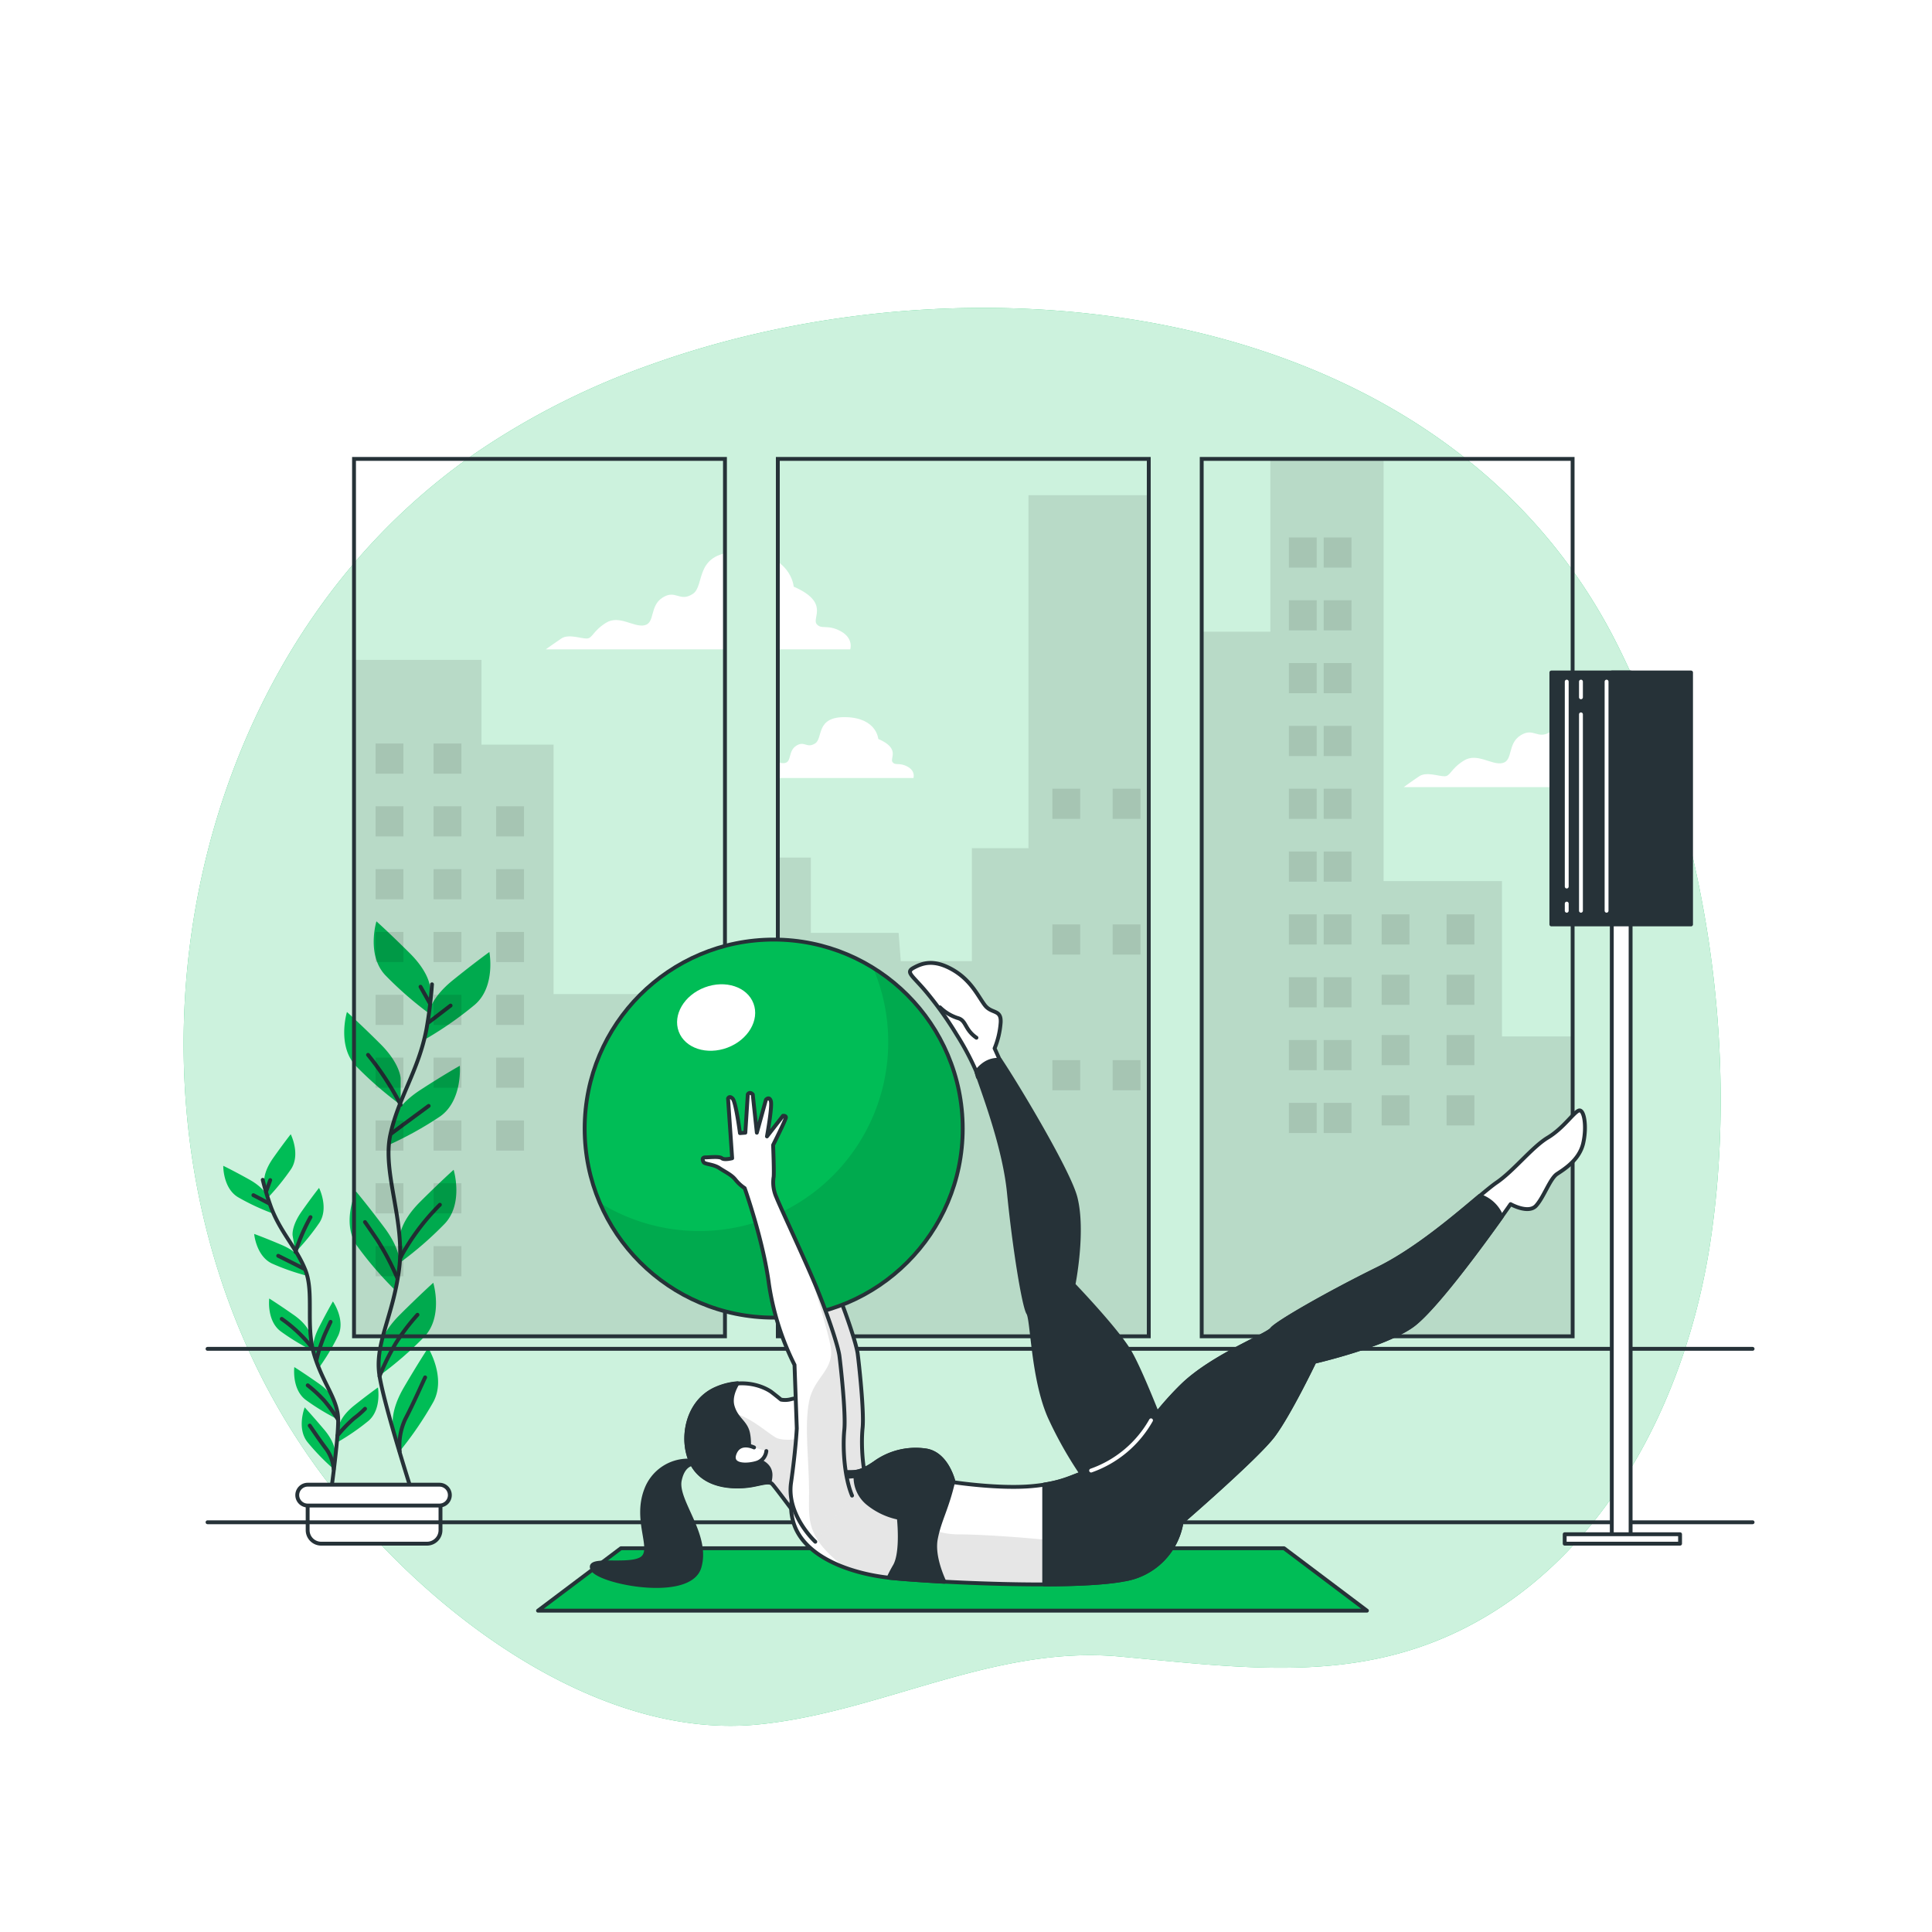 <svg class="animated" id="freepik_stories-pilates" xmlns="http://www.w3.org/2000/svg" xmlns:xlink="http://www.w3.org/1999/xlink" viewBox="0 0 500 500" version="1.1" xmlns:svgjs="http://svgjs.com/svgjs"><style>svg#freepik_stories-pilates:not(.animated) .animable {opacity: 0;}svg#freepik_stories-pilates.animated #freepik--background-simple--inject-3 {animation: 1s 1 forwards cubic-bezier(.36,-0.01,.5,1.38) slideUp;animation-delay: 0s;}svg#freepik_stories-pilates.animated #freepik--Plants--inject-3 {animation: 1s 1 forwards cubic-bezier(.36,-0.01,.5,1.38) slideLeft;animation-delay: 0s;}svg#freepik_stories-pilates.animated #freepik--Window--inject-3 {animation: 1s 1 forwards cubic-bezier(.36,-0.01,.5,1.38) slideUp;animation-delay: 0s;}svg#freepik_stories-pilates.animated #freepik--Lamp--inject-3 {animation: 1s 1 forwards cubic-bezier(.36,-0.01,.5,1.38) fadeIn;animation-delay: 0s;}svg#freepik_stories-pilates.animated #freepik--Character--inject-3 {animation: 1s 1 forwards cubic-bezier(.36,-0.01,.5,1.38) zoomOut;animation-delay: 0s;}            @keyframes slideUp {                0% {                    opacity: 0;                    transform: translateY(30px);                }                100% {                    opacity: 1;                    transform: inherit;                }            }                    @keyframes slideLeft {                0% {                    opacity: 0;                    transform: translateX(-30px);                }                100% {                    opacity: 1;                    transform: translateX(0);                }            }                    @keyframes fadeIn {                0% {                    opacity: 0;                }                100% {                    opacity: 1;                }            }                    @keyframes zoomOut {                0% {                    opacity: 0;                    transform: scale(1.5);                }                100% {                    opacity: 1;                    transform: scale(1);                }            }        </style><g id="freepik--background-simple--inject-3" class="animable" style="transform-origin: 246.415px 263.16px;"><path d="M168,94.51a195,195,0,0,0-45.08,22.85,164.92,164.92,0,0,0-33.68,31.27c-49.27,60.55-57.13,155.88-11.56,225,25.14,38.1,73.3,77.05,118.41,72.67,31.9-3.1,60.9-20.6,93.69-17.59,33.78,3.09,64.51,7.76,95.1-10.57,32.77-19.62,52.33-58.37,58-98.4C450,270,441.31,212.48,418.69,167.1,374.24,77.94,253.7,63.58,168,94.51Z" style="fill: rgb(0, 189, 86); transform-origin: 246.415px 263.16px;" id="elv31oguxl0tc" class="animable"></path><g id="elybdydiipraa"><path d="M168,94.51a195,195,0,0,0-45.08,22.85,164.92,164.92,0,0,0-33.68,31.27c-49.27,60.55-57.13,155.88-11.56,225,25.14,38.1,73.3,77.05,118.41,72.67,31.9-3.1,60.9-20.6,93.69-17.59,33.78,3.09,64.51,7.76,95.1-10.57,32.77-19.62,52.33-58.37,58-98.4C450,270,441.31,212.48,418.69,167.1,374.24,77.94,253.7,63.58,168,94.51Z" style="fill: rgb(255, 255, 255); opacity: 0.8; transform-origin: 246.415px 263.16px;" class="animable"></path></g></g><g id="freepik--Plants--inject-3" class="animable" style="transform-origin: 92.341px 318.97px;"><path d="M111.32,255.7s0-3.76-5.26-9-8.64-8.26-8.64-8.26-2.63,8.64,2.26,13.9a92.06,92.06,0,0,0,11.64,10.14Z" style="fill: rgb(0, 189, 86); transform-origin: 104.017px 250.46px;" id="elzf04h1m4dms" class="animable"></path><path d="M103.69,279.16s0-3.76-5.26-9-8.64-8.26-8.64-8.26-2.63,8.64,2.25,13.9a92.56,92.56,0,0,0,11.65,10.14Z" style="fill: rgb(0, 189, 86); transform-origin: 96.386px 273.92px;" id="elvt1n4qjz85q" class="animable"></path><path d="M111,262.1s.4-3.74,6.18-8.41,9.47-7.31,9.47-7.31,1.7,8.87-3.71,13.59a92.4,92.4,0,0,1-12.65,8.85Z" style="fill: rgb(0, 189, 86); transform-origin: 118.597px 257.6px;" id="elxvokmkak5u" class="animable"></path><path d="M101.77,289.81s.79-3.68,7-7.72S119,275.82,119,275.82s.76,9-5.11,13.12a92.5,92.5,0,0,1-13.52,7.48Z" style="fill: rgb(0, 189, 86); transform-origin: 109.701px 286.12px;" id="el0cnf3rqp0vjd" class="animable"></path><path d="M103.5,320s0-3.76,5.26-9,8.64-8.26,8.64-8.26,2.63,8.64-2.25,13.9a91.8,91.8,0,0,1-11.65,10.14Z" style="fill: rgb(0, 189, 86); transform-origin: 110.804px 314.76px;" id="eljith82lp4a" class="animable"></path><path d="M103.42,327.39s.53-3.72-3.93-9.67-7.38-9.41-7.38-9.41-3.83,8.18.26,14.08a92.8,92.8,0,0,0,10.09,11.7Z" style="fill: rgb(0, 189, 86); transform-origin: 96.961px 321.2px;" id="elqmpc7g0z91" class="animable"></path><path d="M98.23,349.25s0-3.76,5.26-9,8.64-8.27,8.64-8.27,2.63,8.65-2.25,13.91A92.56,92.56,0,0,1,98.23,356Z" style="fill: rgb(0, 189, 86); transform-origin: 105.534px 343.99px;" id="elpqa42ln7uaf" class="animable"></path><path d="M101.74,369.06s-.95-3.63,2.81-10.05,6.26-10.19,6.26-10.19,4.74,7.69,1.34,14a91.61,91.61,0,0,1-8.7,12.76Z" style="fill: rgb(0, 189, 86); transform-origin: 107.505px 362.2px;" id="elmu5lp8b3bx8" class="animable"></path><path d="M111.8,254.74a109.26,109.26,0,0,1-1.44,11.66c-2.08,10.74-7.28,17.67-9.36,27.38s3.89,22.2,2.29,34.66-6.45,19.39-5.06,27.71S106.89,387,106.89,387" style="fill: none; stroke: rgb(38, 50, 56); stroke-linecap: round; stroke-linejoin: round; transform-origin: 104.891px 320.87px;" id="elyjg4cwxum7" class="animable"></path><line x1="110.94" y1="264.59" x2="116.61" y2="260.24" style="fill: none; stroke: rgb(38, 50, 56); stroke-linecap: round; stroke-linejoin: round; transform-origin: 113.775px 262.415px;" id="ela3dcynhh2s" class="animable"></line><line x1="111.2" y1="259.58" x2="108.83" y2="255.37" style="fill: none; stroke: rgb(38, 50, 56); stroke-linecap: round; stroke-linejoin: round; transform-origin: 110.015px 257.475px;" id="elt6m2lxqz68r" class="animable"></line><path d="M101.32,293.33s4.74-3.56,9.62-7.12" style="fill: none; stroke: rgb(38, 50, 56); stroke-linecap: round; stroke-linejoin: round; transform-origin: 106.13px 289.77px;" id="elkrv3lg2a5s" class="animable"></path><path d="M103.69,285.92A75.22,75.22,0,0,0,95.25,273" style="fill: none; stroke: rgb(38, 50, 56); stroke-linecap: round; stroke-linejoin: round; transform-origin: 99.47px 279.46px;" id="el7j1thgcksza" class="animable"></path><path d="M103.69,325.36a58.56,58.56,0,0,1,10.15-13.57" style="fill: none; stroke: rgb(38, 50, 56); stroke-linecap: round; stroke-linejoin: round; transform-origin: 108.765px 318.575px;" id="elhmc9t01cu3g" class="animable"></path><path d="M102.77,330.64a67.35,67.35,0,0,0-5.14-9.76c-2.77-4.09-3.17-4.61-3.17-4.61" style="fill: none; stroke: rgb(38, 50, 56); stroke-linecap: round; stroke-linejoin: round; transform-origin: 98.615px 323.455px;" id="ela1avxrwfwj9" class="animable"></path><path d="M98.23,356.15a63.05,63.05,0,0,1,4.27-8.64,56.11,56.11,0,0,1,5.54-7.25" style="fill: none; stroke: rgb(38, 50, 56); stroke-linecap: round; stroke-linejoin: round; transform-origin: 103.135px 348.205px;" id="el2i394dztjau" class="animable"></path><path d="M103.45,375.6a16.11,16.11,0,0,1,1.43-8.32c2-3.82,4.21-8.83,5.14-10.81" style="fill: none; stroke: rgb(38, 50, 56); stroke-linecap: round; stroke-linejoin: round; transform-origin: 106.699px 366.035px;" id="el0c0kfhba7c3m" class="animable"></path><path d="M68.4,305.89s-.41-2.36,2.32-6.23,4.52-6.12,4.52-6.12,2.59,5.14.1,9a59.4,59.4,0,0,1-6.21,7.63Z" style="fill: rgb(0, 189, 86); transform-origin: 72.4px 301.855px;" id="elg3njz1uovz" class="animable"></path><path d="M75.73,319.77s-.4-2.35,2.32-6.22,4.52-6.12,4.52-6.12,2.59,5.13.1,9a58.37,58.37,0,0,1-6.2,7.62Z" style="fill: rgb(0, 189, 86); transform-origin: 79.73px 315.74px;" id="elv0zvohyk0km" class="animable"></path><path d="M69.3,309.87s-.65-2.3-4.79-4.61-6.73-3.55-6.73-3.55-.1,5.75,3.8,8.11a58.81,58.81,0,0,0,8.9,4.18Z" style="fill: rgb(0, 189, 86); transform-origin: 64.13px 307.855px;" id="elgvtn8nwafng" class="animable"></path><path d="M78.09,326.24s-.89-2.22-5.24-4.07-7.07-2.83-7.07-2.83.5,5.73,4.63,7.67a58.36,58.36,0,0,0,9.29,3.22Z" style="fill: rgb(0, 189, 86); transform-origin: 72.74px 324.785px;" id="elhqnkb63ufxl" class="animable"></path><path d="M80.29,345.37S79.88,343,76,340.29s-6.32-4.24-6.32-4.24-.71,5.7,2.92,8.47A58.53,58.53,0,0,0,81,349.61Z" style="fill: rgb(0, 189, 86); transform-origin: 75.312px 342.83px;" id="elkormd3pxdj" class="animable"></path><path d="M81.14,350s-.74-2.28,1.41-6.49,3.61-6.7,3.61-6.7,3.29,4.71,1.37,8.85a59,59,0,0,1-5.06,8.43Z" style="fill: rgb(0, 189, 86); transform-origin: 84.574px 345.45px;" id="elnhwuco4z03" class="animable"></path><path d="M87.74,369s.28-2.37,4-5.32,6.07-4.6,6.07-4.6,1,5.66-2.44,8.63a59,59,0,0,1-8.1,5.57Z" style="fill: rgb(0, 189, 86); transform-origin: 92.608px 366.18px;" id="el8edvm8n8p3e" class="animable"></path><path d="M86.77,363.13s-.41-2.36-4.28-5.08-6.32-4.25-6.32-4.25-.71,5.71,2.93,8.47a58.65,58.65,0,0,0,8.4,5.1Z" style="fill: rgb(0, 189, 86); transform-origin: 81.807px 360.585px;" id="elw7pxhojsvz" class="animable"></path><path d="M86.71,375.94s.21-2.39-2.85-6-5-5.71-5-5.71-2.13,5.34.68,8.94a58.72,58.72,0,0,0,6.84,7.05Z" style="fill: rgb(0, 189, 86); transform-origin: 82.4px 372.225px;" id="elg9aevaisav" class="animable"></path><path d="M68,305.34a67.43,67.43,0,0,0,2.17,7.16c2.47,6.51,6.48,10.29,8.84,16.15s0,14.34,2.32,22,6.15,11.46,6.19,16.83-2.09,20.28-2.09,20.28" style="fill: none; stroke: rgb(38, 50, 56); stroke-linecap: round; stroke-linejoin: round; transform-origin: 77.76px 346.55px;" id="el81bpg9xcwp" class="animable"></path><line x1="69.61" y1="311.43" x2="65.58" y2="309.31" style="fill: none; stroke: rgb(38, 50, 56); stroke-linecap: round; stroke-linejoin: round; transform-origin: 67.595px 310.37px;" id="elj3uy83250j" class="animable"></line><line x1="68.9" y1="308.31" x2="69.93" y2="305.41" style="fill: none; stroke: rgb(38, 50, 56); stroke-linecap: round; stroke-linejoin: round; transform-origin: 69.415px 306.86px;" id="el4xk1go2u4n6" class="animable"></line><path d="M78.76,328.4S75.4,326.68,72,325" style="fill: none; stroke: rgb(38, 50, 56); stroke-linecap: round; stroke-linejoin: round; transform-origin: 75.38px 326.7px;" id="elnyyvu5t8gql" class="animable"></path><path d="M76.47,324a48.3,48.3,0,0,1,3.89-9" style="fill: none; stroke: rgb(38, 50, 56); stroke-linecap: round; stroke-linejoin: round; transform-origin: 78.415px 319.5px;" id="el6lxfinbjhl4" class="animable"></path><path d="M80.75,348.75a37.33,37.33,0,0,0-7.84-7.42" style="fill: none; stroke: rgb(38, 50, 56); stroke-linecap: round; stroke-linejoin: round; transform-origin: 76.83px 345.04px;" id="ele694tsiszcg" class="animable"></path><path d="M81.9,352a42.15,42.15,0,0,1,2.16-6.67c1.3-2.87,1.49-3.24,1.49-3.24" style="fill: none; stroke: rgb(38, 50, 56); stroke-linecap: round; stroke-linejoin: round; transform-origin: 83.725px 347.045px;" id="elann2dok6i0s" class="animable"></path><path d="M87.33,371.53a35.67,35.67,0,0,1,4.33-4.5,22.93,22.93,0,0,0,2.81-2.44" style="fill: none; stroke: rgb(38, 50, 56); stroke-linecap: round; stroke-linejoin: round; transform-origin: 90.9px 368.06px;" id="els1jo9iljaik" class="animable"></path><path d="M87.52,367.46a40.51,40.51,0,0,0-3.62-5,35.43,35.43,0,0,0-4.26-3.94" style="fill: none; stroke: rgb(38, 50, 56); stroke-linecap: round; stroke-linejoin: round; transform-origin: 83.58px 362.99px;" id="eli68d4cb9guj" class="animable"></path><path d="M86.35,380.22a10.26,10.26,0,0,0-1.79-5.06c-1.66-2.18-3.61-5.08-4.4-6.22" style="fill: none; stroke: rgb(38, 50, 56); stroke-linecap: round; stroke-linejoin: round; transform-origin: 83.255px 374.58px;" id="elv48nt40nqtk" class="animable"></path><path d="M79.62,385.14H114a0,0,0,0,1,0,0V396a3.5,3.5,0,0,1-3.5,3.5H83.12a3.5,3.5,0,0,1-3.5-3.5V385.14A0,0,0,0,1,79.62,385.14Z" style="fill: rgb(255, 255, 255); stroke: rgb(38, 50, 56); stroke-linecap: round; stroke-linejoin: round; transform-origin: 96.81px 392.32px;" id="elwt4i84mpc9" class="animable"></path><path d="M113.73,389.63H79.62a2.7,2.7,0,0,1-2.69-2.7h0a2.7,2.7,0,0,1,2.69-2.69h34.11a2.69,2.69,0,0,1,2.69,2.69h0A2.69,2.69,0,0,1,113.73,389.63Z" style="fill: rgb(255, 255, 255); stroke: rgb(38, 50, 56); stroke-linecap: round; stroke-linejoin: round; transform-origin: 96.675px 386.935px;" id="el8xhxjvagb" class="animable"></path></g><g id="freepik--Window--inject-3" class="animable" style="transform-origin: 247.715px 256.36px;"><line x1="53.71" y1="349.08" x2="453.57" y2="349.08" style="fill: none; stroke: rgb(38, 50, 56); stroke-linecap: round; stroke-linejoin: round; transform-origin: 253.64px 349.08px;" id="elp7usptwzyd" class="animable"></line><line x1="53.71" y1="393.96" x2="453.57" y2="393.96" style="fill: none; stroke: rgb(38, 50, 56); stroke-linecap: round; stroke-linejoin: round; transform-origin: 253.64px 393.96px;" id="elbd4azrq8ynt" class="animable"></line><g style="clip-path: url(&quot;#freepik--clip-path--inject-3&quot;); transform-origin: 242.023px 237.36px;" id="ely27e6y7ziqf" class="animable"><path d="M302.14,162v1.46H303C302.72,163,302.45,162.52,302.14,162Z" style="fill: rgb(255, 255, 255); transform-origin: 302.57px 162.73px;" id="eloli0yyfh0yc" class="animable"></path><path d="M217.56,163.35c-3.43-1.87-5-.31-6.23-1.87s3.42-5.6-5.92-9.65c0,0-.62-8.72-13.39-9s-9.34,8.72-12.76,10.9-4.36-1.25-7.79.93-1.87,6.54-4.67,7.16-6.54-2.8-10-.62-3.43,4.05-5,4.05-4.67-1.25-6.54,0-4,2.8-4,2.8h78.78S221,165.22,217.56,163.35Z" style="fill: rgb(255, 255, 255); transform-origin: 180.712px 155.437px;" id="el1drrth679p9" class="animable"></path><path d="M439.59,199c-3.43-1.86-5-.31-6.23-1.86s3.42-5.61-5.92-9.66c0,0-.62-8.72-13.39-9s-9.34,8.72-12.76,10.9-4.36-1.24-7.79.94-1.87,6.53-4.67,7.16-6.54-2.8-10-.63-3.43,4.05-5,4.05-4.67-1.24-6.54,0-4,2.81-4,2.81h78.78S443,200.9,439.59,199Z" style="fill: rgb(255, 255, 255); transform-origin: 402.738px 191.092px;" id="elk6auabaepfh" class="animable"></path><path d="M234.88,198.41c-2.14-1.17-3.11-.19-3.89-1.17s2.14-3.49-3.69-6c0,0-.39-5.44-8.36-5.64s-5.83,5.45-8,6.81-2.72-.78-4.86.58-1.17,4.08-2.91,4.47-4.09-1.75-6.22-.39-2.14,2.53-3.11,2.53-2.92-.78-4.09,0-2.52,1.75-2.52,1.75h49.17S237,199.58,234.88,198.41Z" style="fill: rgb(255, 255, 255); transform-origin: 211.854px 193.472px;" id="elwpb5skgs83c" class="animable"></path><g id="el437xhprwhzj"><polyline points="41.86 353.92 41.86 270.65 91.31 270.65 91.31 170.79 124.61 170.79 124.61 192.71 143.26 192.71 143.26 257.26 188.54 257.26 188.54 221.94 209.85 221.94 209.85 241.42 225.53 241.42 232.56 241.42 233.12 248.73 251.52 248.73 251.52 219.5 266.17 219.5 266.17 128.16 302.13 128.16 302.13 163.48 328.77 163.48 328.77 119 358.07 119 358.07 228.03 388.71 228.03 388.71 268.22 410.1 268.22 410.1 355.72" style="opacity: 0.1; transform-origin: 225.98px 237.36px;" class="animable"></polyline></g><g id="eleviribad2"><rect x="97.2" y="192.42" width="7.2" height="7.8" style="opacity: 0.1; transform-origin: 100.8px 196.32px;" class="animable"></rect></g><g id="el92tsz2z764"><rect x="112.21" y="192.42" width="7.2" height="7.8" style="opacity: 0.1; transform-origin: 115.81px 196.32px;" class="animable"></rect></g><g id="elcq84yhkaqv"><rect x="97.2" y="208.67" width="7.2" height="7.8" style="opacity: 0.1; transform-origin: 100.8px 212.57px;" class="animable"></rect></g><g id="el6wbh4opd1me"><rect x="112.21" y="208.67" width="7.2" height="7.8" style="opacity: 0.1; transform-origin: 115.81px 212.57px;" class="animable"></rect></g><g id="elxfa3ko1qx1"><rect x="128.41" y="208.67" width="7.2" height="7.8" style="opacity: 0.1; transform-origin: 132.01px 212.57px;" class="animable"></rect></g><g id="elf6xneoto4tp"><rect x="128.41" y="224.93" width="7.2" height="7.8" style="opacity: 0.1; transform-origin: 132.01px 228.83px;" class="animable"></rect></g><g id="eln71a82yoqgj"><rect x="128.41" y="241.19" width="7.2" height="7.8" style="opacity: 0.1; transform-origin: 132.01px 245.09px;" class="animable"></rect></g><g id="el65s3cys8479"><rect x="128.41" y="257.45" width="7.2" height="7.8" style="opacity: 0.1; transform-origin: 132.01px 261.35px;" class="animable"></rect></g><g id="elujht8a218t8"><rect x="128.41" y="273.71" width="7.2" height="7.8" style="opacity: 0.1; transform-origin: 132.01px 277.61px;" class="animable"></rect></g><g id="el74tv5ycy6an"><rect x="128.41" y="289.97" width="7.2" height="7.8" style="opacity: 0.1; transform-origin: 132.01px 293.87px;" class="animable"></rect></g><g id="el1vlusxdvvpf"><rect x="97.2" y="224.93" width="7.2" height="7.8" style="opacity: 0.1; transform-origin: 100.8px 228.83px;" class="animable"></rect></g><g id="elj9p9cgt0f99"><rect x="112.21" y="224.93" width="7.2" height="7.8" style="opacity: 0.1; transform-origin: 115.81px 228.83px;" class="animable"></rect></g><g id="el51oc3b927rh"><rect x="97.2" y="241.19" width="7.2" height="7.8" style="opacity: 0.1; transform-origin: 100.8px 245.09px;" class="animable"></rect></g><g id="el3iunk9odo9p"><rect x="112.21" y="241.19" width="7.2" height="7.8" style="opacity: 0.1; transform-origin: 115.81px 245.09px;" class="animable"></rect></g><g id="elpdp4hmhqz8"><rect x="97.2" y="257.45" width="7.2" height="7.8" style="opacity: 0.1; transform-origin: 100.8px 261.35px;" class="animable"></rect></g><g id="eluvt2uqm0si"><rect x="112.21" y="257.45" width="7.2" height="7.8" style="opacity: 0.1; transform-origin: 115.81px 261.35px;" class="animable"></rect></g><g id="elh24433eh4uf"><rect x="97.2" y="273.71" width="7.2" height="7.8" style="opacity: 0.1; transform-origin: 100.8px 277.61px;" class="animable"></rect></g><g id="el2rlr4sfyezs"><rect x="64.19" y="282.82" width="7.2" height="7.8" style="opacity: 0.1; transform-origin: 67.79px 286.72px;" class="animable"></rect></g><g id="el5hv7adoky0b"><rect x="168.02" y="265.26" width="7.2" height="7.8" style="opacity: 0.1; transform-origin: 171.62px 269.16px;" class="animable"></rect></g><g id="el43fmc9rbbwc"><rect x="182.43" y="265.26" width="7.2" height="7.8" style="opacity: 0.1; transform-origin: 186.03px 269.16px;" class="animable"></rect></g><g id="elwc5rgl919m"><rect x="333.56" y="139.09" width="7.2" height="7.8" style="opacity: 0.1; transform-origin: 337.16px 142.99px;" class="animable"></rect></g><g id="elx9w9tckl1ri"><rect x="342.57" y="139.09" width="7.2" height="7.8" style="opacity: 0.1; transform-origin: 346.17px 142.99px;" class="animable"></rect></g><g id="ellxyj80hy89c"><rect x="333.56" y="155.35" width="7.2" height="7.8" style="opacity: 0.1; transform-origin: 337.16px 159.25px;" class="animable"></rect></g><g id="elpllb9t1rbil"><rect x="342.57" y="155.35" width="7.2" height="7.8" style="opacity: 0.1; transform-origin: 346.17px 159.25px;" class="animable"></rect></g><g id="elca4crb8lb5u"><rect x="333.56" y="171.6" width="7.2" height="7.8" style="opacity: 0.1; transform-origin: 337.16px 175.5px;" class="animable"></rect></g><g id="elg99xtuuikao"><rect x="342.57" y="171.6" width="7.2" height="7.8" style="opacity: 0.1; transform-origin: 346.17px 175.5px;" class="animable"></rect></g><g id="el4qxdnie6yzu"><rect x="333.56" y="187.86" width="7.2" height="7.8" style="opacity: 0.1; transform-origin: 337.16px 191.76px;" class="animable"></rect></g><g id="el4arkvwaiaey"><rect x="342.57" y="187.86" width="7.2" height="7.8" style="opacity: 0.1; transform-origin: 346.17px 191.76px;" class="animable"></rect></g><g id="elj2u4b9v1wyb"><rect x="333.56" y="204.12" width="7.2" height="7.8" style="opacity: 0.1; transform-origin: 337.16px 208.02px;" class="animable"></rect></g><g id="elrimnwh5gqi"><rect x="342.57" y="204.12" width="7.2" height="7.8" style="opacity: 0.1; transform-origin: 346.17px 208.02px;" class="animable"></rect></g><g id="elcfrij5iduc"><rect x="272.35" y="204.12" width="7.2" height="7.8" style="opacity: 0.1; transform-origin: 275.95px 208.02px;" class="animable"></rect></g><g id="elib6zs72vldg"><rect x="287.95" y="204.12" width="7.2" height="7.8" style="opacity: 0.1; transform-origin: 291.55px 208.02px;" class="animable"></rect></g><g id="el02w7lolibecn"><rect x="303.56" y="204.12" width="7.2" height="7.8" style="opacity: 0.1; transform-origin: 307.16px 208.02px;" class="animable"></rect></g><g id="eliwqeng2w4w"><rect x="272.35" y="239.24" width="7.2" height="7.8" style="opacity: 0.1; transform-origin: 275.95px 243.14px;" class="animable"></rect></g><g id="ele9utamxgo6e"><rect x="287.95" y="239.24" width="7.2" height="7.8" style="opacity: 0.1; transform-origin: 291.55px 243.14px;" class="animable"></rect></g><g id="eleo65cnc9yfm"><rect x="303.56" y="239.24" width="7.2" height="7.8" style="opacity: 0.1; transform-origin: 307.16px 243.14px;" class="animable"></rect></g><g id="elyytgubzca5h"><rect x="272.35" y="274.36" width="7.2" height="7.8" style="opacity: 0.1; transform-origin: 275.95px 278.26px;" class="animable"></rect></g><g id="el0pei1rqgs9kh"><rect x="287.95" y="274.36" width="7.2" height="7.8" style="opacity: 0.1; transform-origin: 291.55px 278.26px;" class="animable"></rect></g><g id="elxywqdcdv67d"><rect x="303.56" y="274.36" width="7.2" height="7.8" style="opacity: 0.1; transform-origin: 307.16px 278.26px;" class="animable"></rect></g><g id="ell9wgtgp2bea"><rect x="333.56" y="220.38" width="7.2" height="7.8" style="opacity: 0.1; transform-origin: 337.16px 224.28px;" class="animable"></rect></g><g id="elq32s912dn3"><rect x="342.57" y="220.38" width="7.2" height="7.8" style="opacity: 0.1; transform-origin: 346.17px 224.28px;" class="animable"></rect></g><g id="elvmyu814fuho"><rect x="333.56" y="236.64" width="7.2" height="7.8" style="opacity: 0.1; transform-origin: 337.16px 240.54px;" class="animable"></rect></g><g id="elk3k8tin1yvk"><rect x="342.57" y="236.64" width="7.2" height="7.8" style="opacity: 0.1; transform-origin: 346.17px 240.54px;" class="animable"></rect></g><g id="elpc59oi7yx9q"><rect x="333.56" y="252.9" width="7.2" height="7.8" style="opacity: 0.1; transform-origin: 337.16px 256.8px;" class="animable"></rect></g><g id="elpv33wlpjp8g"><rect x="342.57" y="252.9" width="7.2" height="7.8" style="opacity: 0.1; transform-origin: 346.17px 256.8px;" class="animable"></rect></g><g id="eljpcbz88dah"><rect x="357.57" y="236.64" width="7.2" height="7.8" style="opacity: 0.1; transform-origin: 361.17px 240.54px;" class="animable"></rect></g><g id="el222jpo2fpqm"><rect x="374.38" y="236.64" width="7.2" height="7.8" style="opacity: 0.1; transform-origin: 377.98px 240.54px;" class="animable"></rect></g><g id="elr2l314kkn3"><rect x="357.57" y="252.25" width="7.2" height="7.8" style="opacity: 0.1; transform-origin: 361.17px 256.15px;" class="animable"></rect></g><g id="el97u05us8tgv"><rect x="374.38" y="252.25" width="7.2" height="7.8" style="opacity: 0.1; transform-origin: 377.98px 256.15px;" class="animable"></rect></g><g id="elabp09u200dv"><rect x="357.57" y="267.86" width="7.2" height="7.8" style="opacity: 0.1; transform-origin: 361.17px 271.76px;" class="animable"></rect></g><g id="eliu1btdhqmaf"><rect x="374.38" y="267.86" width="7.2" height="7.8" style="opacity: 0.1; transform-origin: 377.98px 271.76px;" class="animable"></rect></g><g id="eld1iutuarfl"><rect x="357.57" y="283.47" width="7.2" height="7.8" style="opacity: 0.1; transform-origin: 361.17px 287.37px;" class="animable"></rect></g><g id="elhfi4ytj7o1n"><rect x="374.38" y="283.47" width="7.2" height="7.8" style="opacity: 0.1; transform-origin: 377.98px 287.37px;" class="animable"></rect></g><g id="elpcc1wfkkn9h"><rect x="333.56" y="269.16" width="7.2" height="7.8" style="opacity: 0.1; transform-origin: 337.16px 273.06px;" class="animable"></rect></g><g id="elp5fpedy2tnm"><rect x="342.57" y="269.16" width="7.2" height="7.8" style="opacity: 0.1; transform-origin: 346.17px 273.06px;" class="animable"></rect></g><g id="elhu2o8cse4ki"><rect x="333.56" y="285.42" width="7.2" height="7.8" style="opacity: 0.1; transform-origin: 337.16px 289.32px;" class="animable"></rect></g><g id="eliyc8urbjbjp"><rect x="342.57" y="285.42" width="7.2" height="7.8" style="opacity: 0.1; transform-origin: 346.17px 289.32px;" class="animable"></rect></g><g id="elt5u5tk5mpm"><rect x="112.21" y="273.71" width="7.2" height="7.8" style="opacity: 0.1; transform-origin: 115.81px 277.61px;" class="animable"></rect></g><g id="el21wl320j898"><rect x="97.2" y="289.97" width="7.2" height="7.8" style="opacity: 0.1; transform-origin: 100.8px 293.87px;" class="animable"></rect></g><g id="elt0ek8xeort"><rect x="112.21" y="289.97" width="7.2" height="7.8" style="opacity: 0.1; transform-origin: 115.81px 293.87px;" class="animable"></rect></g><g id="elhxexkju84xp"><rect x="97.2" y="306.23" width="7.2" height="7.8" style="opacity: 0.1; transform-origin: 100.8px 310.13px;" class="animable"></rect></g><g id="el7n5ybme3lza"><rect x="112.21" y="306.23" width="7.2" height="7.8" style="opacity: 0.1; transform-origin: 115.81px 310.13px;" class="animable"></rect></g><g id="elzphn6figw8"><rect x="97.2" y="322.49" width="7.2" height="7.8" style="opacity: 0.1; transform-origin: 100.8px 326.39px;" class="animable"></rect></g><g id="elag5ty4w93j6"><rect x="112.21" y="322.49" width="7.2" height="7.8" style="opacity: 0.1; transform-origin: 115.81px 326.39px;" class="animable"></rect></g></g><path d="M187.62,345.84h-96V118.76h96ZM297.3,118.76h-96V345.84h96Zm109.69,0H311V345.84h96Z" style="fill: none; stroke: rgb(38, 50, 56); stroke-miterlimit: 10; transform-origin: 249.31px 232.3px;" id="elgvjzn5cv1v8" class="animable"></path></g><g id="freepik--Lamp--inject-3" class="animable" style="transform-origin: 419.565px 286.77px;"><rect x="417.13" y="174.04" width="4.87" height="224.85" style="fill: rgb(255, 255, 255); stroke: rgb(38, 50, 56); stroke-linecap: round; stroke-linejoin: round; transform-origin: 419.565px 286.465px;" id="elmuf6vbt63s8" class="animable"></rect><rect x="401.49" y="174.04" width="36.15" height="65.2" style="fill: rgb(38, 50, 56); stroke: rgb(38, 50, 56); stroke-linecap: round; stroke-linejoin: round; transform-origin: 419.565px 206.64px;" id="el36f58c7hm48" class="animable"></rect><line x1="405.47" y1="233.85" x2="405.47" y2="235.7" style="fill: none; stroke: rgb(255, 255, 255); stroke-linecap: round; stroke-linejoin: round; transform-origin: 405.47px 234.775px;" id="elilsj8pq0khs" class="animable"></line><line x1="405.47" y1="176.4" x2="405.47" y2="229.44" style="fill: none; stroke: rgb(255, 255, 255); stroke-linecap: round; stroke-linejoin: round; transform-origin: 405.47px 202.92px;" id="el7khq1g5nk7y" class="animable"></line><line x1="409.15" y1="184.87" x2="409.15" y2="235.7" style="fill: none; stroke: rgb(255, 255, 255); stroke-linecap: round; stroke-linejoin: round; transform-origin: 409.15px 210.285px;" id="elhhn8bx7zuj" class="animable"></line><line x1="409.15" y1="176.4" x2="409.15" y2="180.46" style="fill: none; stroke: rgb(255, 255, 255); stroke-linecap: round; stroke-linejoin: round; transform-origin: 409.15px 178.43px;" id="el9hdtmaer0un" class="animable"></line><line x1="415.78" y1="176.4" x2="415.78" y2="235.7" style="fill: none; stroke: rgb(255, 255, 255); stroke-linecap: round; stroke-linejoin: round; transform-origin: 415.78px 206.05px;" id="el65cikdstc4c" class="animable"></line><rect x="404.94" y="397.06" width="29.86" height="2.44" style="fill: rgb(255, 255, 255); stroke: rgb(38, 50, 56); stroke-linecap: round; stroke-linejoin: round; transform-origin: 419.87px 398.28px;" id="ellxhpt9oxarm" class="animable"></rect></g><g id="freepik--Character--inject-3" class="animable" style="transform-origin: 270.617px 319.868px;"><polygon points="353.76 416.84 139.24 416.84 160.69 400.69 332.31 400.69 353.76 416.84" style="fill: rgb(0, 189, 86); stroke: rgb(38, 50, 56); stroke-linecap: round; stroke-linejoin: round; transform-origin: 246.5px 408.765px;" id="elav1asbf4d3" class="animable"></polygon><path d="M215.69,398.52s-7.48-6.88-6.28-15.26,1.49-14.06,1.49-14.06l-.59-16.45a69.59,69.59,0,0,1-6.59-20.95c-1.49-11.37-6.28-24.83-6.28-24.83a10.54,10.54,0,0,1-2.39-2.2c-1-1.27-2.66-2-4.15-3s-3.73-1-4.05-1.49-.53-1.28.43-1.28,3.62-.32,4.26.21,2.66,0,2.66,0l-1.06-15.44s.32-.85,1.17,0,1.92,8.95,1.92,8.95l1.38-.11.64-9.91s.43-.85,1.28,0l1.06,9.91,2.35-8.52s.85-1,1.28.32-1,9.16-1,9.16l4.15-5.33s.75-.1.75.43-3.31,7.14-3.31,7.14.32,7.77.11,8.41a9.36,9.36,0,0,0,.75,5.12c1,2.45,7.67,16.72,10.54,23.75s5.44,14.81,5.76,17.26,1.7,14.92,1.27,19.18-.1,11.93,2,17" style="fill: rgb(255, 255, 255); transform-origin: 205.911px 340.421px;" id="elbnrg2y3u7dh" class="animable"></path><g style="clip-path: url(&quot;#freepik--clip-path-2--inject-3&quot;); transform-origin: 205.911px 340.421px;" id="el2vgnudh5rxa" class="animable"><g id="elnfz51ejodh"><path d="M215.69,398.52s-7.48-6.88-6.28-15.26,1.49-14.06,1.49-14.06l-.59-16.45a69.59,69.59,0,0,1-6.59-20.95c-1.49-11.37-6.28-24.83-6.28-24.83a10.54,10.54,0,0,1-2.39-2.2c-1-1.27-2.66-2-4.15-3s-3.73-1-4.05-1.49-.53-1.28.43-1.28,3.62-.32,4.26.21,2.66,0,2.66,0l-1.06-15.44s.32-.85,1.17,0,1.92,8.95,1.92,8.95l1.38-.11.64-9.91s.43-.85,1.28,0l1.06,9.91,2.35-8.52s.85-1,1.28.32-1,9.16-1,9.16l4.15-5.33s.75-.1.75.43-3.31,7.14-3.31,7.14.32,7.77.11,8.41a9.36,9.36,0,0,0,.75,5.12c1,2.45,7.67,16.72,10.54,23.75s5.44,14.81,5.76,17.26,1.7,14.92,1.27,19.18-.1,11.93,2,17" style="opacity: 0.1; transform-origin: 205.911px 340.421px;" class="animable"></path></g></g><path d="M215.69,398.52s-7.48-6.88-6.28-15.26,1.49-14.06,1.49-14.06l-.59-16.45a69.59,69.59,0,0,1-6.59-20.95c-1.49-11.37-6.28-24.83-6.28-24.83a10.54,10.54,0,0,1-2.39-2.2c-1-1.27-2.66-2-4.15-3s-3.73-1-4.05-1.49-.53-1.28.43-1.28,3.62-.32,4.26.21,2.66,0,2.66,0l-1.06-15.44s.32-.85,1.17,0,1.92,8.95,1.92,8.95l1.38-.11.64-9.91s.43-.85,1.28,0l1.06,9.91,2.35-8.52s.85-1,1.28.32-1,9.16-1,9.16l4.15-5.33s.75-.1.75.43-3.31,7.14-3.31,7.14.32,7.77.11,8.41a9.36,9.36,0,0,0,.75,5.12c1,2.45,7.67,16.72,10.54,23.75s5.44,14.81,5.76,17.26,1.7,14.92,1.27,19.18-.1,11.93,2,17" style="fill: none; stroke: rgb(38, 50, 56); stroke-linecap: round; stroke-linejoin: round; transform-origin: 205.911px 340.421px;" id="elf5z6fu3x0ih" class="animable"></path><path d="M178.46,378a11.6,11.6,0,0,0-11.27,7.61c-3.1,8.17,2.25,15.5-1.13,17.75s-14.65-.56-12.68,2.82,25.08,7.89,27.62-.56-6.2-17.19-5.07-22.54,4.79-4.23,4.79-4.23Z" style="fill: rgb(38, 50, 56); stroke: rgb(38, 50, 56); stroke-linecap: round; stroke-linejoin: round; transform-origin: 167.308px 394.223px;" id="elquixhl48ax8" class="animable"></path><path d="M214,382.58l-4.2-7.2c1.6-1.4,3-3.6,1.4-5.4a55.52,55.52,0,0,0-4.2-3.74l.18-.12a12.67,12.67,0,0,0,.18-3.07c-.18-1.09-.7-1.45-2.77-.91a5.76,5.76,0,0,1-2.46.08c-1.47-1.2-2.52-2-2.52-2s-5.8-4.39-14.2-.8-9.59,15-5.6,20.6,12.2,4.8,14.6,4.4,4.6-1.2,5.4-.4,7,9.19,7,9.19" style="fill: rgb(255, 255, 255); transform-origin: 195.805px 375.609px;" id="el5xq105g6pmj" class="animable"></path><g style="clip-path: url(&quot;#freepik--clip-path-3--inject-3&quot;); transform-origin: 197.133px 379.25px;" id="eluhoh63fxhs" class="animable"><g id="elpwws4bse5up"><path d="M209.8,375.38c1.16-1,2.2-2.44,2.1-3.83-4.45.95-9.33,1.59-11.24.42-3.85-2.37-10.95-9.47-17.75-5.33-5.2,3.16-.56,12.7,1.92,17a20.19,20.19,0,0,0,9.58.7c2.4-.4,4.6-1.2,5.4-.4s7,9.19,7,9.19l4.77-7,2.14-4.08Z" style="opacity: 0.1; transform-origin: 197.133px 379.25px;" class="animable"></path></g></g><path d="M214,382.58l-4.2-7.2c1.6-1.4,3-3.6,1.4-5.4a55.52,55.52,0,0,0-4.2-3.74l.18-.12a12.67,12.67,0,0,0,.18-3.07c-.18-1.09-.7-1.45-2.77-.91a5.76,5.76,0,0,1-2.46.08c-1.47-1.2-2.52-2-2.52-2s-5.8-4.39-14.2-.8-9.59,15-5.6,20.6,12.2,4.8,14.6,4.4,4.6-1.2,5.4-.4,7,9.19,7,9.19" style="fill: none; stroke: rgb(38, 50, 56); stroke-linecap: round; stroke-linejoin: round; transform-origin: 195.805px 375.609px;" id="elmaolpbxq86" class="animable"></path><path d="M194.41,377.18c-1-.6-.2-3.2-.8-6.2s-3-3.6-4-7c-.67-2.28.46-4.65,1.28-6a16.94,16.94,0,0,0-5.48,1.36c-8.4,3.6-9.59,15-5.6,20.6s12.2,4.8,14.6,4.4c1.9-.32,3.67-.88,4.72-.7a7.47,7.47,0,0,0,.28-1.9C199.41,378.38,195.41,377.78,194.41,377.18Z" style="fill: rgb(38, 50, 56); stroke: rgb(38, 50, 56); stroke-linecap: round; stroke-linejoin: round; transform-origin: 188.51px 371.302px;" id="eltpxxr9prinb" class="animable"></path><path d="M195.15,374.6s-3.67-1.82-5,1.49,3.06,3.26,5.55,2.52a3.61,3.61,0,0,0,2.63-3.08" style="fill: rgb(255, 255, 255); stroke: rgb(38, 50, 56); stroke-linecap: round; stroke-linejoin: round; transform-origin: 194.117px 376.561px;" id="el1kympumteqn" class="animable"></path><path d="M252.68,277.35a69.93,69.93,0,0,0-5.09-9.58,91.57,91.57,0,0,0-7.66-10.8c-3.73-4.52-5.69-5.3-3.53-6.48s5.1-2.36,10,.39,6.68,6.88,8.45,9.23,4.32,1,4.12,4.52a21.62,21.62,0,0,1-1.57,6.68l1.77,3.93-6.09,3.53Z" style="fill: rgb(255, 255, 255); stroke: rgb(38, 50, 56); stroke-linecap: round; stroke-linejoin: round; transform-origin: 247.336px 263.983px;" id="elkcvyjfjq28b" class="animable"></path><path d="M243.27,260.7a11.68,11.68,0,0,0,4.52,2.75c2.36.59,1.77,2.95,4.91,5.11" style="fill: none; stroke: rgb(38, 50, 56); stroke-linecap: round; stroke-linejoin: round; transform-origin: 247.985px 264.63px;" id="elfn7e1lighin" class="animable"></path><path d="M304.67,379.27s0-.1-.1-.29,0-.09-.05-.13c-1.19-3.2-9.07-24.22-12.55-29.66-3.76-5.9-14.16-16.72-14.16-16.72s2.78-13.83.51-22.59c-1.74-6.71-15-28.86-19.53-35.63-1.72,0-3.8.22-6.11,3.1,2.68,7.62,7.33,20.27,8.43,31.34,1.42,14.42,3.9,29.44,5,31.13s1.15,16.87,5.52,26.84a101.83,101.83,0,0,0,9.09,15.91,24.36,24.36,0,0,1,.2,4.18c-.2.6-5.23,1.2-6.23,5.82s-1.81,12.86,8,14.87,17.67-.81,20.68-10.65S305.75,384.05,304.67,379.27Z" style="fill: rgb(38, 50, 56); stroke: rgb(38, 50, 56); stroke-linecap: round; stroke-linejoin: round; transform-origin: 279.122px 341.149px;" id="elu8zt1nqmmip" class="animable"></path><path d="M207.75,383.17c-3.84,3-3.59,9-1.54,13,3.79,7.4,14.59,11.2,24.39,12.2s47,3,60.38.4A17.92,17.92,0,0,0,305.77,394s19.51-16.86,23.71-22.45,10.68-19.13,10.68-19.13,17.82-4.1,25.22-9.3,25.56-31.49,25.56-31.49,4.6,2.6,6.6.4,3.6-7,5.4-8.2,5.8-3.6,6.8-8,.2-9-1.2-8.4-4,4.6-8,7-8.8,8.59-13.2,11.59-17.79,16-30.79,22.39-26.19,14-27.39,15.6-15.39,7-23.19,14.59-13.39,16.8-14.19,17.6a25.19,25.19,0,0,1-9.4,4.4c-4.8,1.2-6.6,3.2-15.2,4s-20.39-1-20.39-1-1.6-7.2-7-8.2a18,18,0,0,0-13.39,3.2c-3.2,2.2-4.6,2.4-6.6,2.4-3.78,0-8.33-.3-11.63,1.89Z" style="fill: rgb(255, 255, 255); transform-origin: 307.466px 348.714px;" id="elpck3pzr63wr" class="animable"></path><g style="clip-path: url(&quot;#freepik--clip-path-4--inject-3&quot;); transform-origin: 254.66px 395.485px;" id="elvuk423jan6" class="animable"><g id="el67quju05ymd"><path d="M300.07,404.43c-8.48-5.05-43.25-7.34-52-7.34-10.64,0-12.46-7.42-17.88-7.67s-6.32-1.23-6.32-1.23-1.9-1.33-2.79-7.27c-.42,0-.84.06-1.3.06-3.38,0-7.36-.24-10.53,1.27,0,1.29.09,2.55.09,3.77,0,7.56-.83,11.81,9.38,19.7a50.39,50.39,0,0,0,11.86,2.65c9.79,1,47,3,60.38.4A18.77,18.77,0,0,0,300.07,404.43Z" style="opacity: 0.1; transform-origin: 254.66px 395.485px;" class="animable"></path></g></g><path d="M207.75,383.17c-3.84,3-3.59,9-1.54,13,3.79,7.4,14.59,11.2,24.39,12.2s47,3,60.38.4A17.92,17.92,0,0,0,305.77,394s19.51-16.86,23.71-22.45,10.68-19.13,10.68-19.13,17.82-4.1,25.22-9.3,25.56-31.49,25.56-31.49,4.6,2.6,6.6.4,3.6-7,5.4-8.2,5.8-3.6,6.8-8,.2-9-1.2-8.4-4,4.6-8,7-8.8,8.59-13.2,11.59-17.79,16-30.79,22.39-26.19,14-27.39,15.6-15.39,7-23.19,14.59-13.39,16.8-14.19,17.6a25.19,25.19,0,0,1-9.4,4.4c-4.8,1.2-6.6,3.2-15.2,4s-20.39-1-20.39-1-1.6-7.2-7-8.2a18,18,0,0,0-13.39,3.2c-3.2,2.2-4.6,2.4-6.6,2.4-3.78,0-8.33-.3-11.63,1.89Z" style="fill: none; stroke: rgb(38, 50, 56); stroke-linecap: round; stroke-linejoin: round; transform-origin: 307.466px 348.714px;" id="el7es2k02rjwe" class="animable"></path><path d="M230,408.3l.61.07c2.78.28,7.77.65,13.79,1-.91-2-3-7.05-2.2-11.16.95-4.92,2.79-7.52,4.52-14.93-.39-1.42-2.21-7-6.92-7.86a18,18,0,0,0-13.39,3.2c-3.2,2.2-4.6,2.4-6.6,2.4-3.78,0-8.33-.3-11.63,1.89l-.42.3a7.81,7.81,0,0,0-2.83,4.95c2.37-1.86,7.17-5.17,11.88-5.74l4.6-.4a8.7,8.7,0,0,0,3.4,7.19,18.37,18.37,0,0,0,7.8,3.6s1,8.8-1,12.4C230.75,406.68,230.27,407.66,230,408.3Z" style="fill: rgb(38, 50, 56); stroke: rgb(38, 50, 56); stroke-linecap: round; stroke-linejoin: round; transform-origin: 225.825px 392.283px;" id="el1d2dqgbscsw" class="animable"></path><path d="M382.94,309.5c-6.19,5.18-16.4,14-26.39,18.89-13,6.4-26.19,14-27.39,15.6s-15.39,7-23.19,14.59-13.39,16.8-14.19,17.6a25.19,25.19,0,0,1-9.4,4.4c-4.17,1-6.08,2.68-12.14,3.62v25.85c8.37,0,16-.37,20.74-1.28A17.92,17.92,0,0,0,305.77,394s19.51-16.86,23.71-22.45,10.68-19.13,10.68-19.13,17.82-4.1,25.22-9.3c5.68-4,18.49-21.57,23.24-28.2A9.08,9.08,0,0,0,382.94,309.5Z" style="fill: rgb(38, 50, 56); stroke: rgb(38, 50, 56); stroke-linecap: round; stroke-linejoin: round; transform-origin: 329.43px 359.775px;" id="elzy8edb2a8hp" class="animable"></path><path d="M282.38,380.58a28.72,28.72,0,0,0,15.5-13" style="fill: none; stroke: rgb(255, 255, 255); stroke-linecap: round; stroke-linejoin: round; transform-origin: 290.13px 374.08px;" id="elmho0zvoq24" class="animable"></path><g id="eluy7if178ec"><circle cx="200.23" cy="292.08" r="48.92" style="fill: rgb(0, 189, 86); transform-origin: 200.23px 292.08px; transform: rotate(-45deg);" class="animable"></circle></g><g style="clip-path: url(&quot;#freepik--clip-path-5--inject-3&quot;); transform-origin: 202.189px 295.413px;" id="elcfiodesel4t" class="animable"><g id="elb8x78u0rc4s"><path d="M224.86,249.82l1.09.65a48.92,48.92,0,0,1-70.72,60.81,48.92,48.92,0,1,0,69.63-61.46Z" style="opacity: 0.1; transform-origin: 202.189px 295.413px;" class="animable"></path></g><path d="M195,259.69c1.63,4.3-1.39,9.43-6.73,11.44s-11,.16-12.61-4.15,1.39-9.43,6.73-11.44S193.38,255.38,195,259.69Z" style="fill: rgb(255, 255, 255); transform-origin: 185.334px 263.335px;" id="elq9x77swsch" class="animable"></path></g><g id="elrvqq8lqz1n"><circle cx="200.23" cy="292.08" r="48.92" style="fill: none; stroke: rgb(38, 50, 56); stroke-linecap: round; stroke-linejoin: round; transform-origin: 200.23px 292.08px; transform: rotate(-45deg);" class="animable"></circle></g><path d="M211,399s-7.48-6.88-6.28-15.26,1.49-14.06,1.49-14.06l-.59-16.45A69.59,69.59,0,0,1,199,332.32c-1.49-11.37-6.28-24.83-6.28-24.83a10.64,10.64,0,0,1-2.39-2.19c-1-1.28-2.66-2-4.15-3s-3.73-1-4.05-1.49-.53-1.28.43-1.28,3.62-.32,4.26.22,2.66,0,2.66,0l-1.06-15.45s.31-.85,1.17,0,1.91,8.95,1.91,8.95l1.39-.11.64-9.91s.42-.85,1.28,0l1.06,9.91,2.35-8.52s.85-1,1.27.32-1,9.16-1,9.16l4.15-5.33s.75-.1.75.43-3.31,7.14-3.31,7.14.32,7.77.11,8.41a9.36,9.36,0,0,0,.75,5.12c.95,2.45,7.67,16.72,10.54,23.75s5.44,14.81,5.76,17.26,1.7,14.92,1.27,19.18-.1,11.93,2,17" style="fill: rgb(255, 255, 255); transform-origin: 201.186px 340.926px;" id="eld3u049qy20b" class="animable"></path><g style="clip-path: url(&quot;#freepik--clip-path-6--inject-3&quot;); transform-origin: 214.723px 363.15px;" id="elwfsyb708pdq" class="animable"><g id="elf3hizrbfnuc"><path d="M211.52,398.4l9.1-11.29c-2.13-5.11-2.45-12.78-2-17s-1-16.73-1.27-19.18-2.88-10.23-5.76-17.26c-.66-1.61-1.53-3.62-2.48-5.77,1.66,5.22,4.87,15.6,5.81,20.27,1.28,6.39-4.26,8.09-5.53,14.48s0,15.75,0,23.41C209.36,390.9,209,394.41,211.52,398.4Z" style="opacity: 0.1; transform-origin: 214.723px 363.15px;" class="animable"></path></g></g><path d="M211,399s-7.48-6.88-6.28-15.26,1.49-14.06,1.49-14.06l-.59-16.45A69.59,69.59,0,0,1,199,332.32c-1.49-11.37-6.28-24.83-6.28-24.83a10.64,10.64,0,0,1-2.39-2.19c-1-1.28-2.66-2-4.15-3s-3.73-1-4.05-1.49-.53-1.28.43-1.28,3.62-.32,4.26.22,2.66,0,2.66,0l-1.06-15.45s.31-.85,1.17,0,1.91,8.95,1.91,8.95l1.39-.11.64-9.91s.42-.85,1.28,0l1.06,9.91,2.35-8.52s.85-1,1.27.32-1,9.16-1,9.16l4.15-5.33s.75-.1.75.43-3.31,7.14-3.31,7.14.32,7.77.11,8.41a9.36,9.36,0,0,0,.75,5.12c.95,2.45,7.67,16.72,10.54,23.75s5.44,14.81,5.76,17.26,1.7,14.92,1.27,19.18-.1,11.93,2,17" style="fill: none; stroke: rgb(38, 50, 56); stroke-linecap: round; stroke-linejoin: round; transform-origin: 201.186px 340.926px;" id="el55rh9n15j5q" class="animable"></path></g><defs>     <filter id="active" height="200%">         <feMorphology in="SourceAlpha" result="DILATED" operator="dilate" radius="2"></feMorphology>                <feFlood flood-color="#32DFEC" flood-opacity="1" result="PINK"></feFlood>        <feComposite in="PINK" in2="DILATED" operator="in" result="OUTLINE"></feComposite>        <feMerge>            <feMergeNode in="OUTLINE"></feMergeNode>            <feMergeNode in="SourceGraphic"></feMergeNode>        </feMerge>    </filter>    <filter id="hover" height="200%">        <feMorphology in="SourceAlpha" result="DILATED" operator="dilate" radius="2"></feMorphology>                <feFlood flood-color="#ff0000" flood-opacity="0.5" result="PINK"></feFlood>        <feComposite in="PINK" in2="DILATED" operator="in" result="OUTLINE"></feComposite>        <feMerge>            <feMergeNode in="OUTLINE"></feMergeNode>            <feMergeNode in="SourceGraphic"></feMergeNode>        </feMerge>            <feColorMatrix type="matrix" values="0   0   0   0   0                0   1   0   0   0                0   0   0   0   0                0   0   0   1   0 "></feColorMatrix>    </filter></defs><defs><clipPath id="freepik--clip-path--inject-3"><path d="M187.62,345.84h-96V118.76h96ZM297.3,118.76h-96V345.84h96Zm109.69,0H311V345.84h96Z" style="fill:none;stroke:#263238;stroke-miterlimit:10"></path></clipPath><clipPath id="freepik--clip-path-2--inject-3"><path d="M215.69,398.52s-7.48-6.88-6.28-15.26,1.49-14.06,1.49-14.06l-.59-16.45a69.59,69.59,0,0,1-6.59-20.95c-1.49-11.37-6.28-24.83-6.28-24.83a10.54,10.54,0,0,1-2.39-2.2c-1-1.27-2.66-2-4.15-3s-3.73-1-4.05-1.49-.53-1.28.43-1.28,3.62-.32,4.26.21,2.66,0,2.66,0l-1.06-15.44s.32-.85,1.17,0,1.92,8.95,1.92,8.95l1.38-.11.64-9.91s.43-.85,1.28,0l1.06,9.91,2.35-8.52s.85-1,1.28.32-1,9.16-1,9.16l4.15-5.33s.75-.1.75.43-3.31,7.14-3.31,7.14.32,7.77.11,8.41a9.36,9.36,0,0,0,.75,5.12c1,2.45,7.67,16.72,10.54,23.75s5.44,14.81,5.76,17.26,1.7,14.92,1.27,19.18-.1,11.93,2,17" style="fill:#fff;stroke:#263238;stroke-linecap:round;stroke-linejoin:round"></path></clipPath><clipPath id="freepik--clip-path-3--inject-3"><path d="M214,382.58l-4.2-7.2c1.6-1.4,3-3.6,1.4-5.4a55.52,55.52,0,0,0-4.2-3.74l.18-.12a12.67,12.67,0,0,0,.18-3.07c-.18-1.09-.7-1.45-2.77-.91a5.76,5.76,0,0,1-2.46.08c-1.47-1.2-2.52-2-2.52-2s-5.8-4.39-14.2-.8-9.59,15-5.6,20.6,12.2,4.8,14.6,4.4,4.6-1.2,5.4-.4,7,9.19,7,9.19" style="fill:#fff;stroke:#263238;stroke-linecap:round;stroke-linejoin:round"></path></clipPath><clipPath id="freepik--clip-path-4--inject-3"><path d="M207.75,383.17c-3.84,3-3.59,9-1.54,13,3.79,7.4,14.59,11.2,24.39,12.2s47,3,60.38.4A17.92,17.92,0,0,0,305.77,394s19.51-16.86,23.71-22.45,10.68-19.13,10.68-19.13,17.82-4.1,25.22-9.3,25.56-31.49,25.56-31.49,4.6,2.6,6.6.4,3.6-7,5.4-8.2,5.8-3.6,6.8-8,.2-9-1.2-8.4-4,4.6-8,7-8.8,8.59-13.2,11.59-17.79,16-30.79,22.39-26.19,14-27.39,15.6-15.39,7-23.19,14.59-13.39,16.8-14.19,17.6a25.19,25.19,0,0,1-9.4,4.4c-4.8,1.2-6.6,3.2-15.2,4s-20.39-1-20.39-1-1.6-7.2-7-8.2a18,18,0,0,0-13.39,3.2c-3.2,2.2-4.6,2.4-6.6,2.4-3.78,0-8.33-.3-11.63,1.89Z" style="fill:#fff;stroke:#263238;stroke-linecap:round;stroke-linejoin:round"></path></clipPath><clipPath id="freepik--clip-path-5--inject-3"><circle cx="200.23" cy="292.08" r="48.92" transform="translate(-147.89 227.13) rotate(-45)" style="fill:#00BD56;stroke:#263238;stroke-linecap:round;stroke-linejoin:round"></circle></clipPath><clipPath id="freepik--clip-path-6--inject-3"><path d="M211,399s-7.48-6.88-6.28-15.26,1.49-14.06,1.49-14.06l-.59-16.45A69.59,69.59,0,0,1,199,332.32c-1.49-11.37-6.28-24.83-6.28-24.83a10.64,10.64,0,0,1-2.39-2.19c-1-1.28-2.66-2-4.15-3s-3.73-1-4.05-1.49-.53-1.28.43-1.28,3.62-.32,4.26.22,2.66,0,2.66,0l-1.06-15.45s.31-.85,1.17,0,1.91,8.95,1.91,8.95l1.39-.11.64-9.91s.42-.85,1.28,0l1.06,9.91,2.35-8.52s.85-1,1.27.32-1,9.16-1,9.16l4.15-5.33s.75-.1.75.43-3.31,7.14-3.31,7.14.32,7.77.11,8.41a9.36,9.36,0,0,0,.75,5.12c.95,2.45,7.67,16.72,10.54,23.75s5.44,14.81,5.76,17.26,1.7,14.92,1.27,19.18-.1,11.93,2,17" style="fill:#fff;stroke:#263238;stroke-linecap:round;stroke-linejoin:round"></path></clipPath></defs></svg>